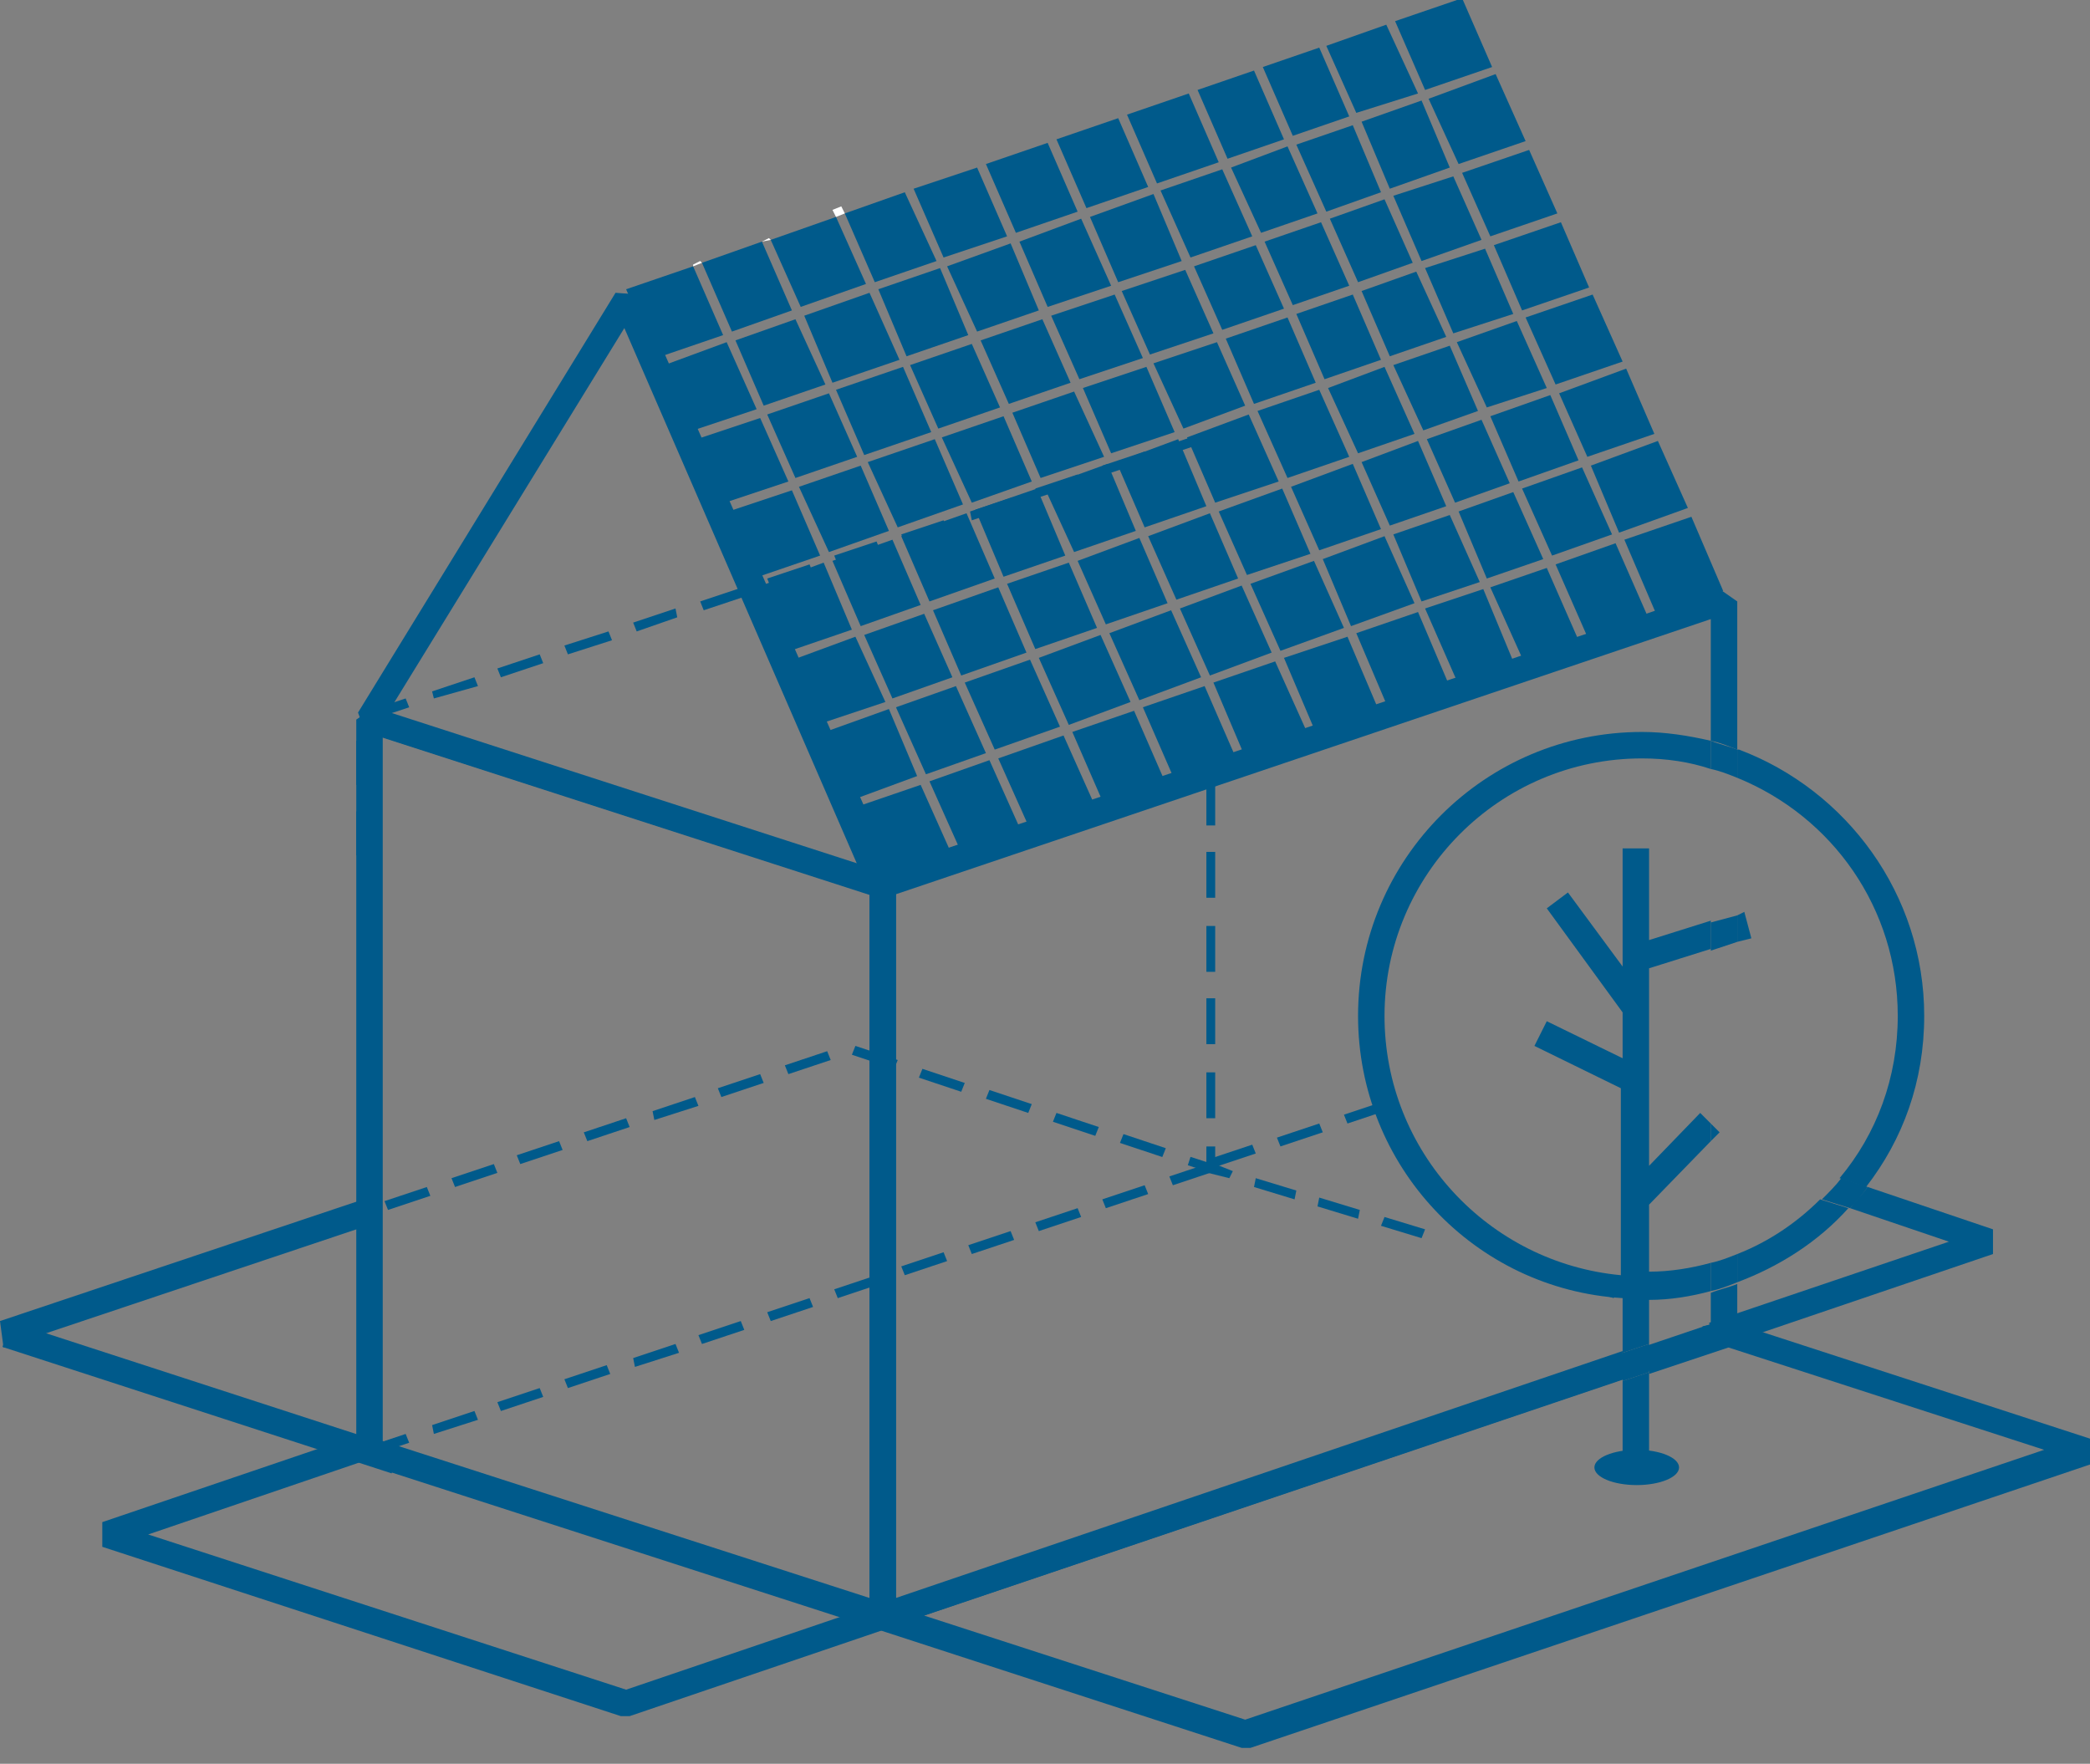 <?xml version="1.0" encoding="utf-8"?>
<!-- Generator: Adobe Illustrator 18.1.1, SVG Export Plug-In . SVG Version: 6.00 Build 0)  -->
<svg version="1.1" id="Layer_1" xmlns="http://www.w3.org/2000/svg" xmlns:xlink="http://www.w3.org/1999/xlink" x="0px" y="0px"
	 viewBox="13.5 -34 118.5 100" enable-background="new 13.5 -34 118.5 100" xml:space="preserve">
<rect x="13.5" y="-34" width="118.5" height="100" fill="#808080" stroke="none"/>
<g>
	<path fill="#005A8B" d="M63.3,58.4L34.2,49l-0.5-0.7V6.8l1-0.7l29.1,9.4l0.5,0.7v41.5L63.3,58.4z M35.2,47.7l27.6,8.9V16.7
		L35.2,7.8V47.7z"/>
</g>
<g>
	<g>
		<path fill="#005A8B" d="M82.4,29.4h-0.5v-2.6h0.5V29.4z M82.4,25.2h-0.5v-2.6h0.5V25.2z M82.4,21.1h-0.5v-2.6h0.5V21.1z
			 M82.4,16.9h-0.5v-2.6h0.5V16.9z M82.4,12.8h-0.5v-2.6h0.5V12.8z"/>
	</g>
	<g>
		<polygon fill="#005A8B" points="83.2,32.8 82,32.5 81.9,32.2 81.9,31 82.4,31 82.4,32 83.4,32.4 		"/>
	</g>
	<g>
		<path fill="#005A8B" d="M105,39.6l-2.3-0.7l0.1-0.5l2.3,0.7L105,39.6z M101.4,38.5l-2.3-0.7l0.1-0.5l2.3,0.7L101.4,38.5z
			 M94.1,36.2l-2.3-0.7L92,35l2.3,0.7L94.1,36.2z M90.5,35.1l-2.3-0.7l0.1-0.5l2.3,0.7L90.5,35.1z M86.9,34l-2.3-0.7l0.1-0.5
			l2.3,0.7L86.9,34z"/>
	</g>
	<g>
		<polygon fill="#005A8B" points="111.2,41.5 110,41.2 111,41 111,41 111,40.1 111.5,40.1 111.5,41.3 		"/>
	</g>
</g>
<g>
	<path fill="#005A8B" d="M34.3,48.6l-0.2-0.5l2.4-0.8l0.2,0.5L34.3,48.6z M38.1,47.3L38,46.8l2.4-0.8l0.2,0.5L38.1,47.3z M34.1,46.6
		l0-2.5l0.5,0l0,2.5L34.1,46.6z M41.9,46l-0.2-0.5l2.4-0.8l0.2,0.5L41.9,46z M45.7,44.7l-0.2-0.5l2.4-0.8l0.2,0.5L45.7,44.7z
		 M49.5,43.5L49.4,43l2.4-0.8l0.2,0.5L49.5,43.5z M34.1,42.6l0-2.5l0.5,0l0,2.5L34.1,42.6z M53.3,42.2l-0.2-0.5l2.4-0.8l0.2,0.5
		L53.3,42.2z M57.2,40.9L57,40.4l2.4-0.8l0.2,0.5L57.2,40.9z M61,39.6l-0.2-0.5l2.4-0.8l0.2,0.5L61,39.6z M34,38.6l0-2.5l0.5,0
		l0,2.5L34,38.6z M64.8,38.3l-0.2-0.5l2.4-0.8l0.2,0.5L64.8,38.3z M68.6,37.1l-0.2-0.5l2.4-0.8l0.2,0.5L68.6,37.1z M72.4,35.8
		l-0.2-0.5l2.4-0.8l0.2,0.5L72.4,35.8z M34,34.6l0-2.5l0.5,0l0,2.5L34,34.6z M76.2,34.5L76,34l2.4-0.8l0.2,0.5L76.2,34.5z M80,33.2
		l-0.2-0.5l2.4-0.8l0.2,0.5L80,33.2z M33.9,30.5l0-2.5l0.5,0l0,2.5L33.9,30.5z M33.9,26.5l0-2.5l0.5,0l0,2.5L33.9,26.5z M33.8,22.5
		l0-2.5l0.5,0l0,2.5L33.8,22.5z M33.8,18.5l0-2.5l0.5,0l0,2.5L33.8,18.5z M33.7,14.5l0-2.5l0.5,0l0,2.5L33.7,14.5z M33.7,10.5l0-2.5
		l0.5,0l0,2.5L33.7,10.5z M34.3,6.9l-0.2-0.5l2.4-0.8l0.2,0.5L34.3,6.9z M38.1,5.6L38,5.2l2.4-0.8l0.2,0.5L38.1,5.6z M41.9,4.4
		l-0.2-0.5l2.4-0.8l0.2,0.5L41.9,4.4z M45.7,3.1l-0.2-0.5L48,1.8l0.2,0.5L45.7,3.1z M49.6,1.8l-0.2-0.5l2.4-0.8L51.9,1L49.6,1.8z
		 M53.4,0.6l-0.2-0.5l2.4-0.8l0.2,0.5L53.4,0.6z M57.2-0.7L57-1.2L59.4-2l0.2,0.5L57.2-0.7z M61-2l-0.2-0.5l2.4-0.8l0.2,0.5L61-2z
		 M64.8-3.2l-0.2-0.5L67-4.5L67.2-4L64.8-3.2z M68.6-4.5L68.5-5l2.4-0.8L71-5.3L68.6-4.5z M72.4-5.8l-0.2-0.5l2.4-0.8l0.2,0.5
		L72.4-5.8z M76.2-7.1l-0.2-0.5l2.4-0.8l0.2,0.5L76.2-7.1z M80-8.3l-0.2-0.5l2.4-0.8l0.2,0.5L80-8.3z"/>
</g>
<g>
	<path fill="#005A8B" d="M63.5,16.9l0-0.3l-0.2,0.3L34.2,7.5l-0.4-1.1l14.6-23.8l1.3,0.1l14.6,33.1l-0.7,0.8V16.9z M35.5,6.4
		l26.6,8.6L48.9-15.4L35.5,6.4z"/>
</g>
<g>
	<g>
		<polygon fill="#005A8B" points="72.4,3.3 74.1,7.1 77.6,5.8 75.9,2 		"/>
	</g>
	<g>
		<polygon fill="#005A8B" points="96.2,-24.7 100,-26 98.3,-29.8 94.5,-28.4 		"/>
	</g>
	<g>
		<polygon fill="#005A8B" points="72.7,-6.4 74.4,-2.7 77.9,-3.9 76.3,-7.7 		"/>
	</g>
	<g>
		<polygon fill="#005A8B" points="101.7,-12.2 105.5,-13.5 103.8,-17.3 100,-16 		"/>
	</g>
	<g>
		<polygon fill="#005A8B" points="98,-20.6 101.8,-21.9 100.2,-25.5 96.4,-24.2 		"/>
	</g>
	<g>
		<polygon fill="#005A8B" points="99.8,-16.4 103.6,-17.7 102,-21.4 98.2,-20.1 		"/>
	</g>
	<g>
		<polygon fill="#005A8B" points="76.4,1.9 78.1,5.7 81.6,4.4 79.9,0.6 		"/>
	</g>
	<g>
		<polygon fill="#005A8B" points="80.4,0.5 82.1,4.3 85.6,3 83.9,-0.8 		"/>
	</g>
	<g>
		<polygon fill="#005A8B" points="84.4,-0.9 86.1,2.9 89.7,1.6 88,-2.2 		"/>
	</g>
	<g>
		<polygon fill="#005A8B" points="88.5,-2.3 90.1,1.5 93.7,0.2 92,-3.6 		"/>
	</g>
	<g>
		<polygon fill="#005A8B" points="103.5,-8.1 107.3,-9.4 105.7,-13.1 101.9,-11.7 		"/>
	</g>
	<g>
		<polygon fill="#005A8B" points="105.3,-3.8 109.2,-5.2 107.5,-9 103.7,-7.6 		"/>
	</g>
	<g>
		<polygon fill="#005A8B" points="86.3,-26.1 84.6,-30 81.4,-28.9 83.1,-25 		"/>
	</g>
	<g>
		<polygon fill="#005A8B" points="64.3,6.1 66,9.9 69.4,8.7 67.7,4.9 		"/>
	</g>
	<g>
		<polygon fill="#005A8B" points="62.3,-7.6 58.8,-6.4 60.5,-2.7 63.9,-3.9 		"/>
	</g>
	<g>
		<polygon fill="#005A8B" points="64.1,-3.4 60.7,-2.2 62.3,1.5 65.7,0.3 		"/>
	</g>
	<g>
		<polygon fill="#005A8B" points="82.6,-24.8 80.9,-28.7 77.4,-27.5 79.1,-23.6 		"/>
	</g>
	<g>
		<polygon fill="#005A8B" points="66.5,-9.1 62.7,-7.8 64.4,-4.1 68.1,-5.4 		"/>
	</g>
	<g>
		<polygon fill="#005A8B" points="90,-27.4 88.3,-31.3 85.1,-30.2 86.8,-26.3 		"/>
	</g>
	<g>
		<polygon fill="#005A8B" points="65.9,0.8 62.5,2 64.1,5.6 67.5,4.4 		"/>
	</g>
	<g>
		<polygon fill="#005A8B" points="98.1,-30.2 96.4,-34.1 92.6,-32.8 94.3,-28.9 		"/>
	</g>
	<g>
		<polygon fill="#005A8B" points="64.7,-13.2 60.9,-11.9 62.5,-8.2 66.3,-9.5 		"/>
	</g>
	<g>
		<polygon fill="#005A8B" points="93.9,-28.7 92.1,-32.6 88.7,-31.4 90.4,-27.6 		"/>
	</g>
	<g>
		<polygon fill="#005A8B" points="88.1,-12.3 86.5,-16 83,-14.8 84.6,-11.1 		"/>
	</g>
	<g>
		<polygon fill="#005A8B" points="93.6,-19.1 92,-22.7 88.9,-21.6 90.5,-18 		"/>
	</g>
	<g>
		<polygon fill="#005A8B" points="94.2,-9.6 97.3,-10.7 95.7,-14.4 92.5,-13.3 		"/>
	</g>
	<g>
		<polygon fill="#005A8B" points="76.1,-8.1 74.4,-11.8 70.9,-10.6 72.5,-6.9 		"/>
	</g>
	<g>
		<polygon fill="#005A8B" points="92.3,-13.8 95.5,-14.9 93.8,-18.6 90.7,-17.5 		"/>
	</g>
	<g>
		<polygon fill="#005A8B" points="84.1,-11 82.5,-14.6 78.9,-13.4 80.6,-9.7 		"/>
	</g>
	<g>
		<polygon fill="#005A8B" points="88.8,-12 90.5,-8.3 93.7,-9.4 92,-13.2 		"/>
	</g>
	<g>
		<polygon fill="#005A8B" points="80.1,-9.5 78.5,-13.2 74.9,-12 76.5,-8.3 		"/>
	</g>
	<g>
		<polygon fill="#005A8B" points="68.8,-5.1 70.4,-1.3 73.9,-2.5 72.3,-6.3 		"/>
	</g>
	<g>
		<polygon fill="#005A8B" points="76.8,-7.8 78.4,-4.1 81.9,-5.3 80.3,-9.1 		"/>
	</g>
	<g>
		<polygon fill="#005A8B" points="84.8,-10.7 86.5,-6.9 90,-8.1 88.3,-11.9 		"/>
	</g>
	<g>
		<polygon fill="#005A8B" points="80.8,-9.2 82.4,-5.5 86,-6.7 84.3,-10.5 		"/>
	</g>
	<g>
		<polygon fill="#005A8B" points="70.4,-10.4 66.9,-9.2 68.6,-5.5 72,-6.7 		"/>
	</g>
	<g>
		<polygon fill="#005A8B" points="78.6,-23.4 76.9,-27.3 73.4,-26.1 75.1,-22.2 		"/>
	</g>
	<g>
		<polygon fill="#005A8B" points="74.2,-12.3 72.6,-15.9 69.1,-14.7 70.7,-11.1 		"/>
	</g>
	<g>
		<polygon fill="#005A8B" points="78.3,-13.7 76.7,-17.3 73.1,-16.1 74.7,-12.5 		"/>
	</g>
	<g>
		<polygon fill="#005A8B" points="70.2,-10.9 68.6,-14.5 65.1,-13.3 66.7,-9.7 		"/>
	</g>
	<g>
		<polygon fill="#005A8B" points="96.2,-5 97.8,-1.2 101,-2.3 99.3,-6.1 		"/>
	</g>
	<g>
		<polygon fill="#005A8B" points="99.8,-6.3 101.5,-2.5 104.9,-3.7 103.2,-7.5 		"/>
	</g>
	<g>
		<polygon fill="#005A8B" points="86.3,-16.5 84.7,-20.1 81.2,-18.9 82.8,-15.3 		"/>
	</g>
	<g>
		<polygon fill="#005A8B" points="91.8,-13.6 90.2,-17.3 87,-16.2 88.6,-12.5 		"/>
	</g>
	<g>
		<polygon fill="#005A8B" points="82.3,-15.1 80.7,-18.7 77.1,-17.5 78.7,-13.9 		"/>
	</g>
	<g>
		<polygon fill="#005A8B" points="90,-17.8 88.4,-21.4 85.2,-20.3 86.8,-16.7 		"/>
	</g>
	<g>
		<polygon fill="#005A8B" points="92.5,-3.7 94.1,0.1 97.4,-1 95.7,-4.8 		"/>
	</g>
	<g>
		<polygon fill="#005A8B" points="107.4,0.8 111.2,-0.5 109.4,-4.7 105.6,-3.4 		"/>
	</g>
	<g>
		<polygon fill="#005A8B" points="68.2,4.7 69.9,8.5 73.6,7.2 71.9,3.4 		"/>
	</g>
	<g>
		<polygon fill="#005A8B" points="95.9,-15.1 99.3,-16.2 97.7,-19.9 94.3,-18.8 		"/>
	</g>
	<g>
		<polygon fill="#005A8B" points="78.3,6.1 80,10 83.5,8.8 81.8,4.9 		"/>
	</g>
	<g>
		<polygon fill="#005A8B" points="74.3,7.5 76,11.4 79.5,10.2 77.8,6.3 		"/>
	</g>
	<g>
		<polygon fill="#005A8B" points="70.6,-0.9 72.2,2.8 75.7,1.6 74.1,-2.1 		"/>
	</g>
	<g>
		<polygon fill="#005A8B" points="82.3,4.7 84,8.7 87.6,7.5 85.8,3.5 		"/>
	</g>
	<g>
		<polygon fill="#005A8B" points="97.8,-10.9 101.2,-12 99.5,-15.8 96.1,-14.6 		"/>
	</g>
	<g>
		<polygon fill="#005A8B" points="94.1,-19.2 97.5,-20.4 95.9,-24 92.5,-22.9 		"/>
	</g>
	<g>
		<polygon fill="#005A8B" points="61.9,11.8 63.5,15.5 67.4,14.3 65.7,10.5 		"/>
	</g>
	<g>
		<polygon fill="#005A8B" points="95.7,-24.5 94.1,-28.3 90.7,-27.1 92.3,-23.3 		"/>
	</g>
	<g>
		<polygon fill="#005A8B" points="91.8,-23.1 90.2,-26.9 87,-25.8 88.7,-22 		"/>
	</g>
	<g>
		<polygon fill="#005A8B" points="74.6,-2.2 76.2,1.4 79.7,0.2 78.1,-3.5 		"/>
	</g>
	<g>
		<polygon fill="#005A8B" points="66.2,10.3 67.9,14.1 71.3,12.9 69.6,9.1 		"/>
	</g>
	<g>
		<polygon fill="#005A8B" points="70.1,9 71.8,12.8 75.5,11.5 73.8,7.7 		"/>
	</g>
	<g>
		<polygon fill="#005A8B" points="101.7,-2 103.5,2.1 106.9,0.9 105.1,-3.2 		"/>
	</g>
	<g>
		<polygon fill="#005A8B" points="86.7,-6.4 88.3,-2.8 91.8,-4 90.2,-7.7 		"/>
	</g>
	<g>
		<polygon fill="#005A8B" points="98,-0.7 99.8,3.3 103,2.3 101.2,-1.8 		"/>
	</g>
	<g>
		<polygon fill="#005A8B" points="94.4,-9.1 96,-5.5 99.1,-6.6 97.5,-10.2 		"/>
	</g>
	<g>
		<polygon fill="#005A8B" points="90.7,-7.8 92.3,-4.2 95.5,-5.3 93.9,-9 		"/>
	</g>
	<g>
		<polygon fill="#005A8B" points="99.6,-6.7 103,-7.9 101.4,-11.6 98,-10.4 		"/>
	</g>
	<g>
		<polygon fill="#005A8B" points="86.3,3.3 88,7.3 91.6,6.1 89.9,2.1 		"/>
	</g>
	<g>
		<polygon fill="#005A8B" points="90.4,1.9 92.1,5.9 95.6,4.7 93.9,0.7 		"/>
	</g>
	<g>
		<polygon fill="#005A8B" points="78.6,-3.6 80.2,0 83.7,-1.2 82.1,-4.9 		"/>
	</g>
	<g>
		<polygon fill="#005A8B" points="82.6,-5 84.2,-1.4 87.8,-2.6 86.2,-6.3 		"/>
	</g>
	<g>
		<polygon fill="#005A8B" points="94.3,0.5 96.1,4.6 99.3,3.5 97.6,-0.6 		"/>
	</g>
	<g>
		<polygon fill="#005A8B" points="63.9,6.2 60,7.6 61.7,11.4 65.5,10 		"/>
	</g>
	<g>
		<polygon fill="#005A8B" points="58.6,-15.9 55.2,-14.7 56.8,-11 60.3,-12.2 		"/>
	</g>
	<g>
		<polygon fill="#005A8B" points="64.5,-13.6 62.8,-17.4 59.1,-16.1 60.7,-12.3 		"/>
	</g>
	<g>
		<polygon fill="#005A8B" points="54.7,-14.6 50.9,-13.2 52.5,-9.5 56.4,-10.8 		"/>
	</g>
	<g>
		<polygon fill="#005A8B" points="58.4,-16.4 56.7,-20.3 53.3,-19.1 55,-15.2 		"/>
	</g>
	<g>
		<polygon fill="#005A8B" points="68.4,-15 66.8,-18.8 63.3,-17.6 64.9,-13.8 		"/>
	</g>
	<g>
		<polygon fill="#005A8B" points="52.8,-18.9 49,-17.6 50.7,-13.7 54.5,-15 		"/>
	</g>
	<g>
		<polygon fill="#005A8B" points="62.6,-17.9 60.9,-21.7 57.2,-20.4 58.9,-16.6 		"/>
	</g>
	<g>
		<polygon fill="#005A8B" points="66.6,-19.2 64.8,-23.1 61.4,-21.9 63.1,-18 		"/>
	</g>
	<g>
		<polygon fill="#005A8B" points="68.3,-4.9 64.6,-3.6 66.2,0.1 69.9,-1.2 		"/>
	</g>
	<g>
		<polygon fill="#005A8B" points="60.5,-11.7 57,-10.5 58.6,-6.9 62.1,-8.1 		"/>
	</g>
	<g>
		<polygon fill="#005A8B" points="66.4,0.6 68,4.3 71.7,3 70.1,-0.7 		"/>
	</g>
	<g>
		<polygon fill="#005A8B" points="70.6,-20.6 68.9,-24.5 65.3,-23.3 67,-19.4 		"/>
	</g>
	<g>
		<polygon fill="#005A8B" points="74.6,-22 72.9,-25.9 69.4,-24.7 71.1,-20.8 		"/>
	</g>
	<g>
		<polygon fill="#005A8B" points="80.5,-19.2 78.9,-23 75.3,-21.7 76.9,-18 		"/>
	</g>
	<g>
		<polygon fill="#005A8B" points="60.2,-2.1 56.4,-0.7 58,3 61.8,1.7 		"/>
	</g>
	<g>
		<polygon fill="#005A8B" points="88.2,-21.9 86.5,-25.7 83.3,-24.5 85,-20.8 		"/>
	</g>
	<g>
		<polygon fill="#005A8B" points="84.5,-20.6 82.8,-24.4 79.3,-23.2 81,-19.4 		"/>
	</g>
	<g>
		<polygon fill="#005A8B" points="76.5,-17.8 74.8,-21.6 71.3,-20.3 72.9,-16.6 		"/>
	</g>
	<g>
		<polygon fill="#005A8B" points="56.6,-10.3 52.7,-9 54.3,-5.4 58.2,-6.7 		"/>
	</g>
	<g>
		<polygon fill="#005A8B" points="62,2.1 58.2,3.5 59.8,7.1 63.7,5.8 		"/>
	</g>
	<g>
		<polygon fill="#005A8B" points="58.4,-6.2 54.5,-4.9 56.2,-1.2 60,-2.5 		"/>
	</g>
	<g>
		<polygon fill="#005A8B" points="72.4,-16.4 70.8,-20.2 67.2,-18.9 68.9,-15.2 		"/>
	</g>
	<g>
		<polygon fill="#FFFFFF" points="53.2,-19.2 52.8,-19 52.8,-18.9 53.3,-19.1 		"/>
	</g>
	<g>
		<polygon fill="#FFFFFF" points="57.1,-20.5 56.7,-20.3 56.7,-20.3 57.2,-20.4 		"/>
	</g>
	<g>
		<polygon fill="#FFFFFF" points="61.2,-22.3 60.7,-22.1 60.9,-21.7 61.4,-21.9 		"/>
	</g>
</g>
<g>
	<path fill="#005A8B" d="M83.9,65.1l-20.6-6.7l0-1.4L111,40.9l0.5,0l20.6,6.7l0,1.4L84.4,65.1L83.9,65.1z M65.9,57.6l18.2,5.9
		l45.3-15.3l-18.2-5.9L65.9,57.6z"/>
</g>
<g>
	
		<rect x="13.3" y="44.5" transform="matrix(0.951 0.309 -0.309 0.951 15.207 -5.489)" fill="#005A8B" width="23.2" height="1.5"/>
</g>
<g>
	<g>
		
			<rect x="80.9" y="31.8" transform="matrix(0.951 0.309 -0.309 0.951 13.891 -23.649)" fill="#005A8B" width="1.5" height="0.5"/>
	</g>
	<g>
		<path fill="#005A8B" d="M35.5,34.6l-0.2-0.5l2.4-0.8l0.2,0.5L35.5,34.6z M39.3,33.3l-0.2-0.5l2.4-0.8l0.2,0.5L39.3,33.3z M43,32
			l-0.2-0.5l2.4-0.8l0.2,0.5L43,32z M79.4,31.6L77,30.8l0.2-0.5l2.4,0.8L79.4,31.6z M46.8,30.7l-0.2-0.5l2.4-0.8l0.2,0.5L46.8,30.7z
			 M75.6,30.4l-2.4-0.8l0.2-0.5l2.4,0.8L75.6,30.4z M50.6,29.5L50.5,29l2.4-0.8l0.2,0.5L50.6,29.5z M71.8,29.1l-2.4-0.8l0.2-0.5
			l2.4,0.8L71.8,29.1z M54.4,28.2l-0.2-0.5l2.4-0.8l0.2,0.5L54.4,28.2z M68,27.9l-2.4-0.8l0.2-0.5l2.4,0.8L68,27.9z M58.2,26.9
			L58,26.4l2.4-0.8l0.2,0.5L58.2,26.9z M64.2,26.6l-2.4-0.8l0.2-0.5l2.4,0.8L64.2,26.6z"/>
	</g>
</g>
<g>
	<polygon fill="#005A8B" points="13.7,42.4 13.5,40.9 34.4,33.9 34.9,35.3 	"/>
</g>
<g>
	<polygon fill="#005A8B" points="48.7,63.3 19.3,53.7 19.3,52.3 34.9,47 35.4,48.4 21.9,53 49,61.8 64.3,56.6 64.8,58 49.2,63.3 	
		"/>
</g>
<g>
	<path fill="#005A8B" d="M82.3,32.2l-0.2-0.5l2.4-0.8l0.2,0.5L82.3,32.2z M86.1,31l-0.2-0.5l2.4-0.8l0.2,0.5L86.1,31z M89.9,29.7
		l-0.2-0.5l2.4-0.8l0.2,0.5L89.9,29.7z"/>
</g>
<path fill="none" d="M90.5,23.6c0-8.9,7.2-16.1,16.1-16.1c1.4,0,2.7,0.2,3.9,0.5V1.1L64.3,16.7v39.9l41.2-13.9v-3.1
	C97.1,39.1,90.5,32.1,90.5,23.6z"/>
<path fill="none" d="M107,42.2l3.5-1.2v-1.9c-1.1,0.3-2.3,0.5-3.5,0.5V42.2z"/>
<path fill="none" d="M92,23.6c0,7.7,6,14,13.5,14.5V27.6l-4.9-2.4l0.7-1.4l4.3,2.1v-2.6l-4.3-5.9l1.2-0.9l3.1,4.2v-6.7h1.5v5.2
	l3.5-1.1V9.6c-1.3-0.4-2.6-0.6-3.9-0.6C98.5,9.1,92,15.6,92,23.6z"/>
<path fill="none" d="M107,34.3v3.9c1.2,0,2.4-0.2,3.5-0.5v-6.9L107,34.3z"/>
<polygon fill="none" points="107,32.1 109.9,29.2 110.5,29.7 110.5,19.9 107,20.9 "/>
<path fill="none" d="M112.4,17.7l0.4,1.4l-0.9,0.3v17.7c5.3-2.2,9.1-7.4,9.1-13.5c0-6.1-3.8-11.4-9.1-13.5v7.7L112.4,17.7z"/>
<path fill="#005A8B" d="M64.3,56.6V16.7l46.2-15.6V8c0.5,0.1,1,0.3,1.5,0.5V0.1l-1-0.7L63.3,15.4l-0.5,0.7v41.5l1,0.7l41.7-14.1
	v-1.6L64.3,56.6z"/>
<path fill="#005A8B" d="M110.5,41.1l-3.5,1.2v1.6l4.5-1.5l0.5-0.7v-2.9c-0.5,0.2-1,0.3-1.5,0.5V41.1z"/>
<polygon fill="#005A8B" points="112.8,19.2 112.4,17.7 112,17.9 112,19.4 "/>
<path fill="#005A8B" d="M126.5,35.7l-7.1-2.4c-0.3,0.4-0.7,0.8-1,1.2l5.6,1.9L110.4,41l0.5,1.4l15.6-5.3L126.5,35.7z"/>
<path fill="#005A8B" d="M122.6,23.6c0-6.9-4.4-12.8-10.5-15.1c0,0-0.1,0-0.1,0v1.6c5.4,2.2,9.1,7.4,9.1,13.5c0,3.5-1.2,6.7-3.3,9.2
	l1.5,0.5C121.4,30.6,122.6,27.3,122.6,23.6z"/>
<path fill="#005A8B" d="M112,37.1v1.6c2.4-0.9,4.6-2.3,6.3-4.2l-1.6-0.5C115.4,35.3,113.8,36.4,112,37.1z"/>
<path fill="#005A8B" d="M117.9,32.8c-0.3,0.4-0.7,0.8-1.1,1.2l1.6,0.5c0.4-0.4,0.7-0.8,1-1.2L117.9,32.8z"/>
<path fill="#005A8B" d="M107,34.3l3.5-3.6v-1l-0.6-0.6l-2.9,3V20.9l3.5-1.1v-1.6l-3.5,1.1v-5.2h-1.5v6.7l-3.1-4.2l-1.2,0.9l4.3,5.9
	v2.6l-4.3-2.1l-0.7,1.4l4.9,2.4v10.6C97.9,37.6,92,31.3,92,23.6c0-8,6.5-14.6,14.6-14.6c1.4,0,2.7,0.2,3.9,0.6V8.8V8
	c-1.3-0.3-2.6-0.5-3.9-0.5c-8.9,0-16.1,7.2-16.1,16.1c0,8.5,6.6,15.5,15,16v3.1l1.5-0.5v-2.5c1.2,0,2.4-0.2,3.5-0.5v-1.6
	c-1.1,0.3-2.3,0.5-3.5,0.5V34.3z"/>
<polygon fill="#005A8B" points="105.5,49.2 107,49.2 107,43.8 105.5,44.3 "/>
<polygon fill="#005A8B" points="112,19.4 112,17.9 110.5,18.3 110.5,19.9 "/>
<path fill="#005A8B" d="M110.5,37.6v1.6c0.5-0.1,1-0.3,1.5-0.5v-1.6C111.5,37.3,111,37.5,110.5,37.6z"/>
<polygon fill="#005A8B" points="111,30.2 110.5,29.7 110.5,30.7 "/>
<polygon fill="#005A8B" points="105.5,42.7 105.5,44.3 107,43.8 107,42.2 "/>
<path fill="#005A8B" d="M110.5,8.8v0.8c0.5,0.1,1,0.3,1.5,0.5V8.5c-0.5-0.2-1-0.3-1.5-0.5V8.8z"/>
<g>
	<ellipse fill="#005A8B" cx="106.3" cy="49.2" rx="2.4" ry="1"/>
</g>
</svg>
